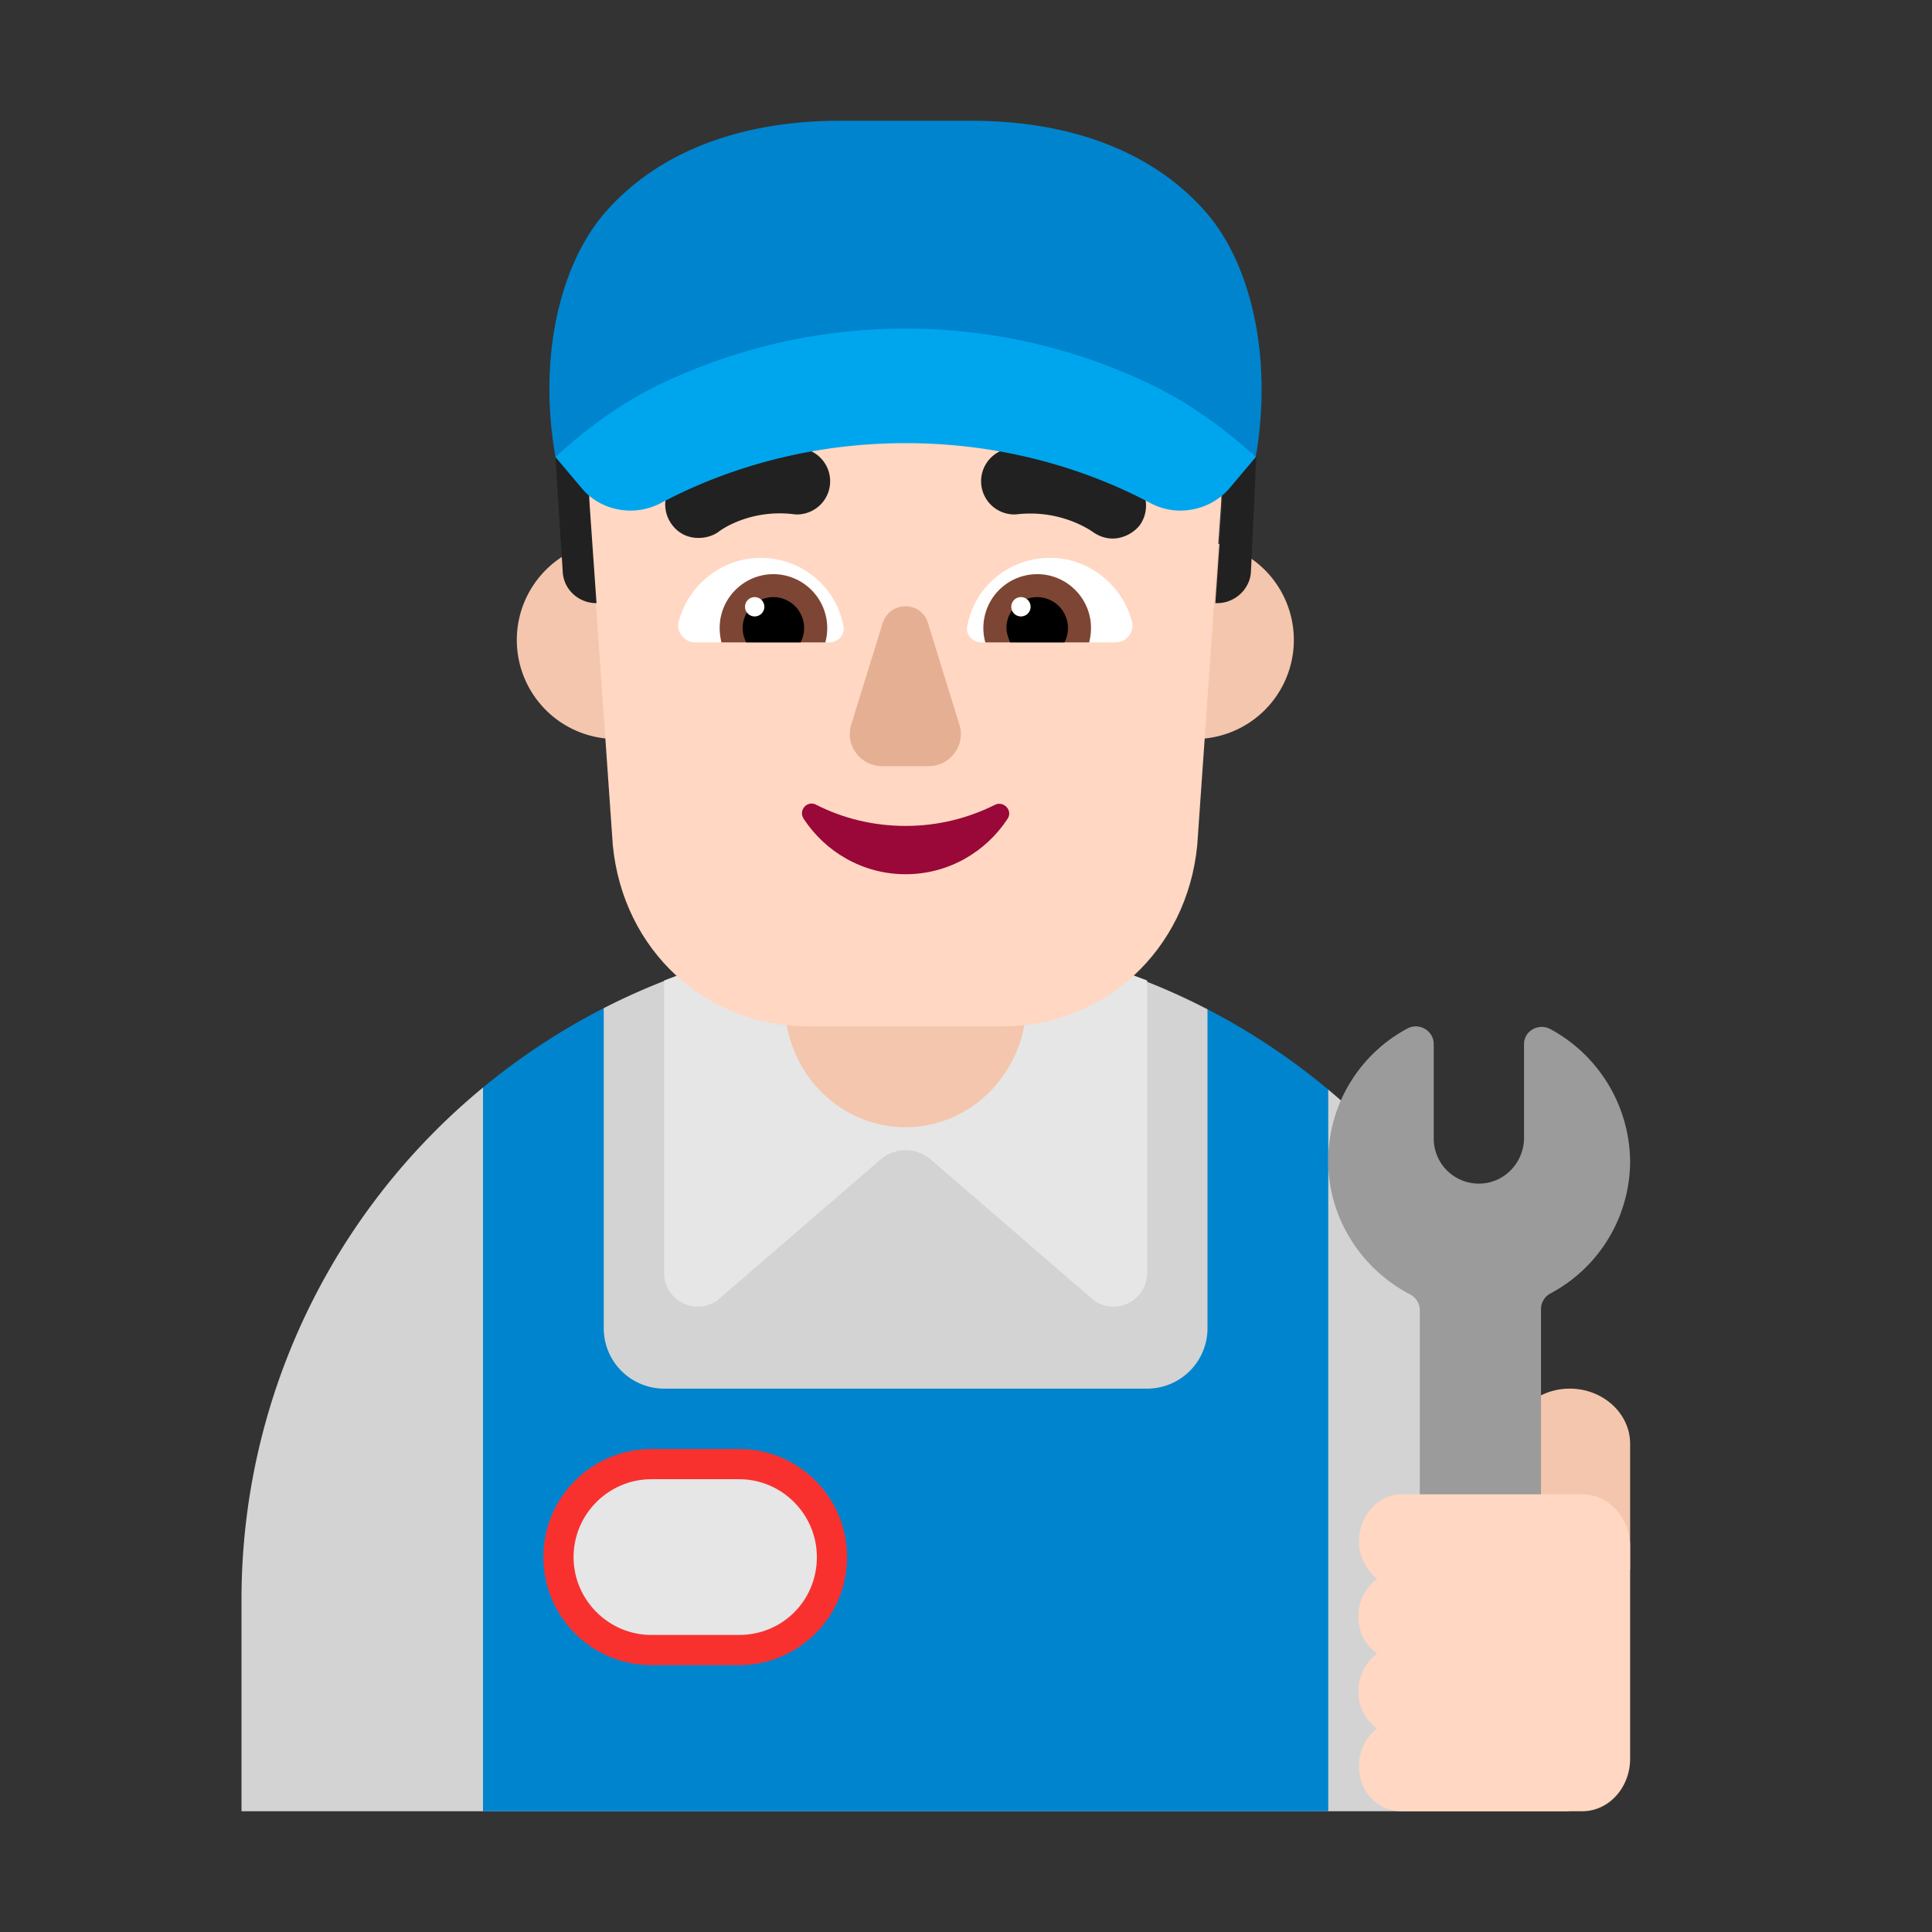 <svg xmlns="http://www.w3.org/2000/svg" width="32" height="32" fill="none"><rect width="100%" height="100%" fill="#333333" stroke="none"/><path fill="#D3D3D3" d="M4 26.5V30h21.984v-3.434A11.066 11.066 0 0 0 22 18.047L21 18l-1-1.283a10.863 10.863 0 0 0-5.008-1.217c-1.797 0-3.494.432-4.992 1.198L9 18l-1 .013A10.983 10.983 0 0 0 4 26.5Z"/><path fill="#0084CE" d="M10 16.698c-.716.366-1.386.808-2 1.315V30h14V18.047a11.026 11.026 0 0 0-2-1.33V22a1 1 0 0 1-1 1h-8a1 1 0 0 1-1-1v-5.302Z"/><path fill="#E6E6E6" d="m11.88 21.54 2.71-2.34c.24-.2.58-.2.82 0l2.71 2.34c.37.26.88 0 .88-.46v-4.84c-1.24-.48-2.59-.75-4-.75-1.41 0-2.76.27-4 .75v4.84c0 .46.51.72.88.46Z"/><path fill="#F8312F" d="M12.24 24h-1.45C9.8 24 9 24.8 9 25.79s.8 1.79 1.79 1.79h1.45c.99 0 1.79-.8 1.79-1.79S13.23 24 12.24 24Z"/><path fill="#E6E6E6" d="M12.24 27.08h-1.45c-.71 0-1.29-.58-1.29-1.29 0-.71.58-1.29 1.29-1.29h1.45c.71 0 1.29.58 1.29 1.29 0 .72-.57 1.29-1.29 1.29Z"/><path fill="#F4C6AD" d="M15 18.67c-1.107 0-2-.92-2-2.06v-2.56c0-1.13.893-2.05 2-2.05s2 .92 2 2.06v2.56c-.01 1.13-.903 2.05-2 2.05ZM26 23c.55 0 1 .41 1 .912V26h-2v-2.088c.01-.502.45-.912 1-.912Z"/><path fill="#9B9B9B" d="M25.675 17.043c-.191-.1-.432.03-.432.25v1.551c0 .42-.341.77-.763.76a.746.746 0 0 1-.733-.75v-1.561c0-.22-.24-.36-.432-.26A2.482 2.482 0 0 0 22 19.204c-.01.97.552 1.821 1.366 2.241.09.05.15.15.15.25V28c0 .55.452 1.001 1.004 1.001s1.004-.45 1.004-1v-6.324c0-.1.06-.2.15-.25A2.487 2.487 0 0 0 27 19.224a2.52 2.52 0 0 0-1.325-2.181Z"/><path fill="#FFD7C2" d="M22.51 25.5c.008-.4.327-.75.7-.75h2.997c.438 0 .793.39.793.87v3.51c0 .48-.355.87-.793.87H23.21c-.373 0-.692-.31-.7-.72-.01-.27.108-.51.3-.65a.74.74 0 0 1-.31-.62c0-.26.128-.49.31-.62a.74.74 0 0 1-.31-.62c0-.26.128-.49.31-.62a.79.79 0 0 1-.3-.65Z"/><path fill="#F4C6AD" d="M11.84 10.6a1.64 1.64 0 1 1-3.28 0 1.64 1.64 0 0 1 3.28 0ZM21.43 10.6a1.64 1.64 0 1 1-3.28 0 1.64 1.64 0 0 1 3.28 0Z"/><path fill="#FFD7C2" d="M14.55 3.28c-2.78 0-4.98 2.36-4.79 5.14l.39 5.58c.17 1.75 1.55 3 3.23 3h3.22c1.68 0 3.06-1.25 3.23-3l.39-5.58c.2-2.78-2-5.14-4.79-5.14h-.88Z"/><path fill="#212121" d="M18.1 8.81c.1.07.21.11.33.11.16 0 .33-.08.44-.21.18-.24.14-.58-.1-.77-.05-.038-.878-.659-2.07-.51a.55.55 0 0 0 .13 1.09c.719-.087 1.21.25 1.266.287a.381.381 0 0 1 .004.003ZM11.13 8.69c.11.15.27.22.44.22.11 0 .23-.03.33-.1.02-.02.52-.39 1.27-.29a.55.55 0 0 0 .13-1.09c-1.16-.145-1.982.438-2.064.496l-.006.004c-.24.18-.28.52-.1.76Z"/><path fill="#fff" d="M11.24 10.3c.16-.61.71-1.06 1.36-1.06.68 0 1.25.48 1.37 1.13.03.14-.09.27-.23.27h-2.23c-.17 0-.31-.17-.27-.34ZM18.75 10.3c-.16-.61-.71-1.06-1.36-1.06-.68 0-1.25.48-1.37 1.13-.03.14.09.27.23.27h2.23c.18 0 .31-.17.27-.34Z"/><path fill="#7D4533" d="M11.92 10.4c0-.49.4-.89.89-.89a.894.894 0 0 1 .86 1.13h-1.72a.986.986 0 0 1-.03-.24ZM18.07 10.4c0-.49-.4-.89-.89-.89a.892.892 0 0 0-.86 1.13h1.72c.02-.08.03-.16.03-.24Z"/><path fill="#000" d="M12.81 9.89a.512.512 0 0 1 .45.75h-.9a.512.512 0 0 1 .45-.75ZM17.18 9.89c-.28 0-.51.23-.51.51 0 .08.03.16.06.24h.9a.512.512 0 0 0-.45-.75Z"/><path fill="#fff" d="M12.66 10.05a.16.16 0 1 1-.32 0 .16.16 0 0 1 .32 0ZM17.07 10.05a.16.16 0 1 1-.32 0 .16.16 0 0 1 .32 0Z"/><path fill="#E5AF93" d="M14.62 10.32 14.1 12c-.11.34.15.69.51.69h.77c.36 0 .62-.35.51-.69l-.52-1.68c-.11-.37-.63-.37-.75 0Z"/><path fill="#990838" d="M15 13.68c-.54 0-1.05-.13-1.48-.35-.15-.08-.3.09-.21.23.36.55.98.92 1.69.92s1.33-.37 1.69-.92c.09-.14-.07-.3-.21-.23-.44.22-.94.35-1.48.35Z"/><path fill="#212121" d="m9.88 9.99-.11-1.57c-.2-2.78 2-5.14 4.79-5.14h.89c2.78 0 4.98 2.36 4.79 5.14l-.11 1.57h.03c.3 0 .55-.24.56-.53l.09-1.93c.1-1.48-.43-2.02-1.44-3.1a5.397 5.397 0 0 0-3.92-1.71h-.89c-1.48 0-2.91.62-3.92 1.71C9.62 5.51 9.09 6.09 9.2 7.57l.12 1.89c.01.3.26.53.56.53Z"/><path fill="#0084CE" d="M19.97 3.51C19.02 2.43 17.59 2 16.09 2h-2.18c-1.5 0-2.93.43-3.88 1.51-.73.83-1.13 2.36-.83 4.06l.07-.01c.04-.03.08-.06.12-.08 1.09-.67 2.37-1.08 3.64-1.29.65-.11 1.31-.17 1.97-.18.66.01 1.31.08 1.97.18 1.27.21 2.55.62 3.64 1.29.04.03.08.05.12.08l.07.01c.29-1.7-.1-3.23-.83-4.06Z"/><path fill="#00A6ED" d="M11.16 6.26c-.71.31-1.34.74-1.96 1.31l.43.51c.31.38.87.49 1.32.25.79-.42 2.19-.99 4.05-.99 1.86 0 3.26.57 4.05.99.44.24 1 .13 1.32-.25l.43-.51c-.63-.57-1.26-1-1.97-1.31a9.404 9.404 0 0 0-7.67 0Z"/></svg>